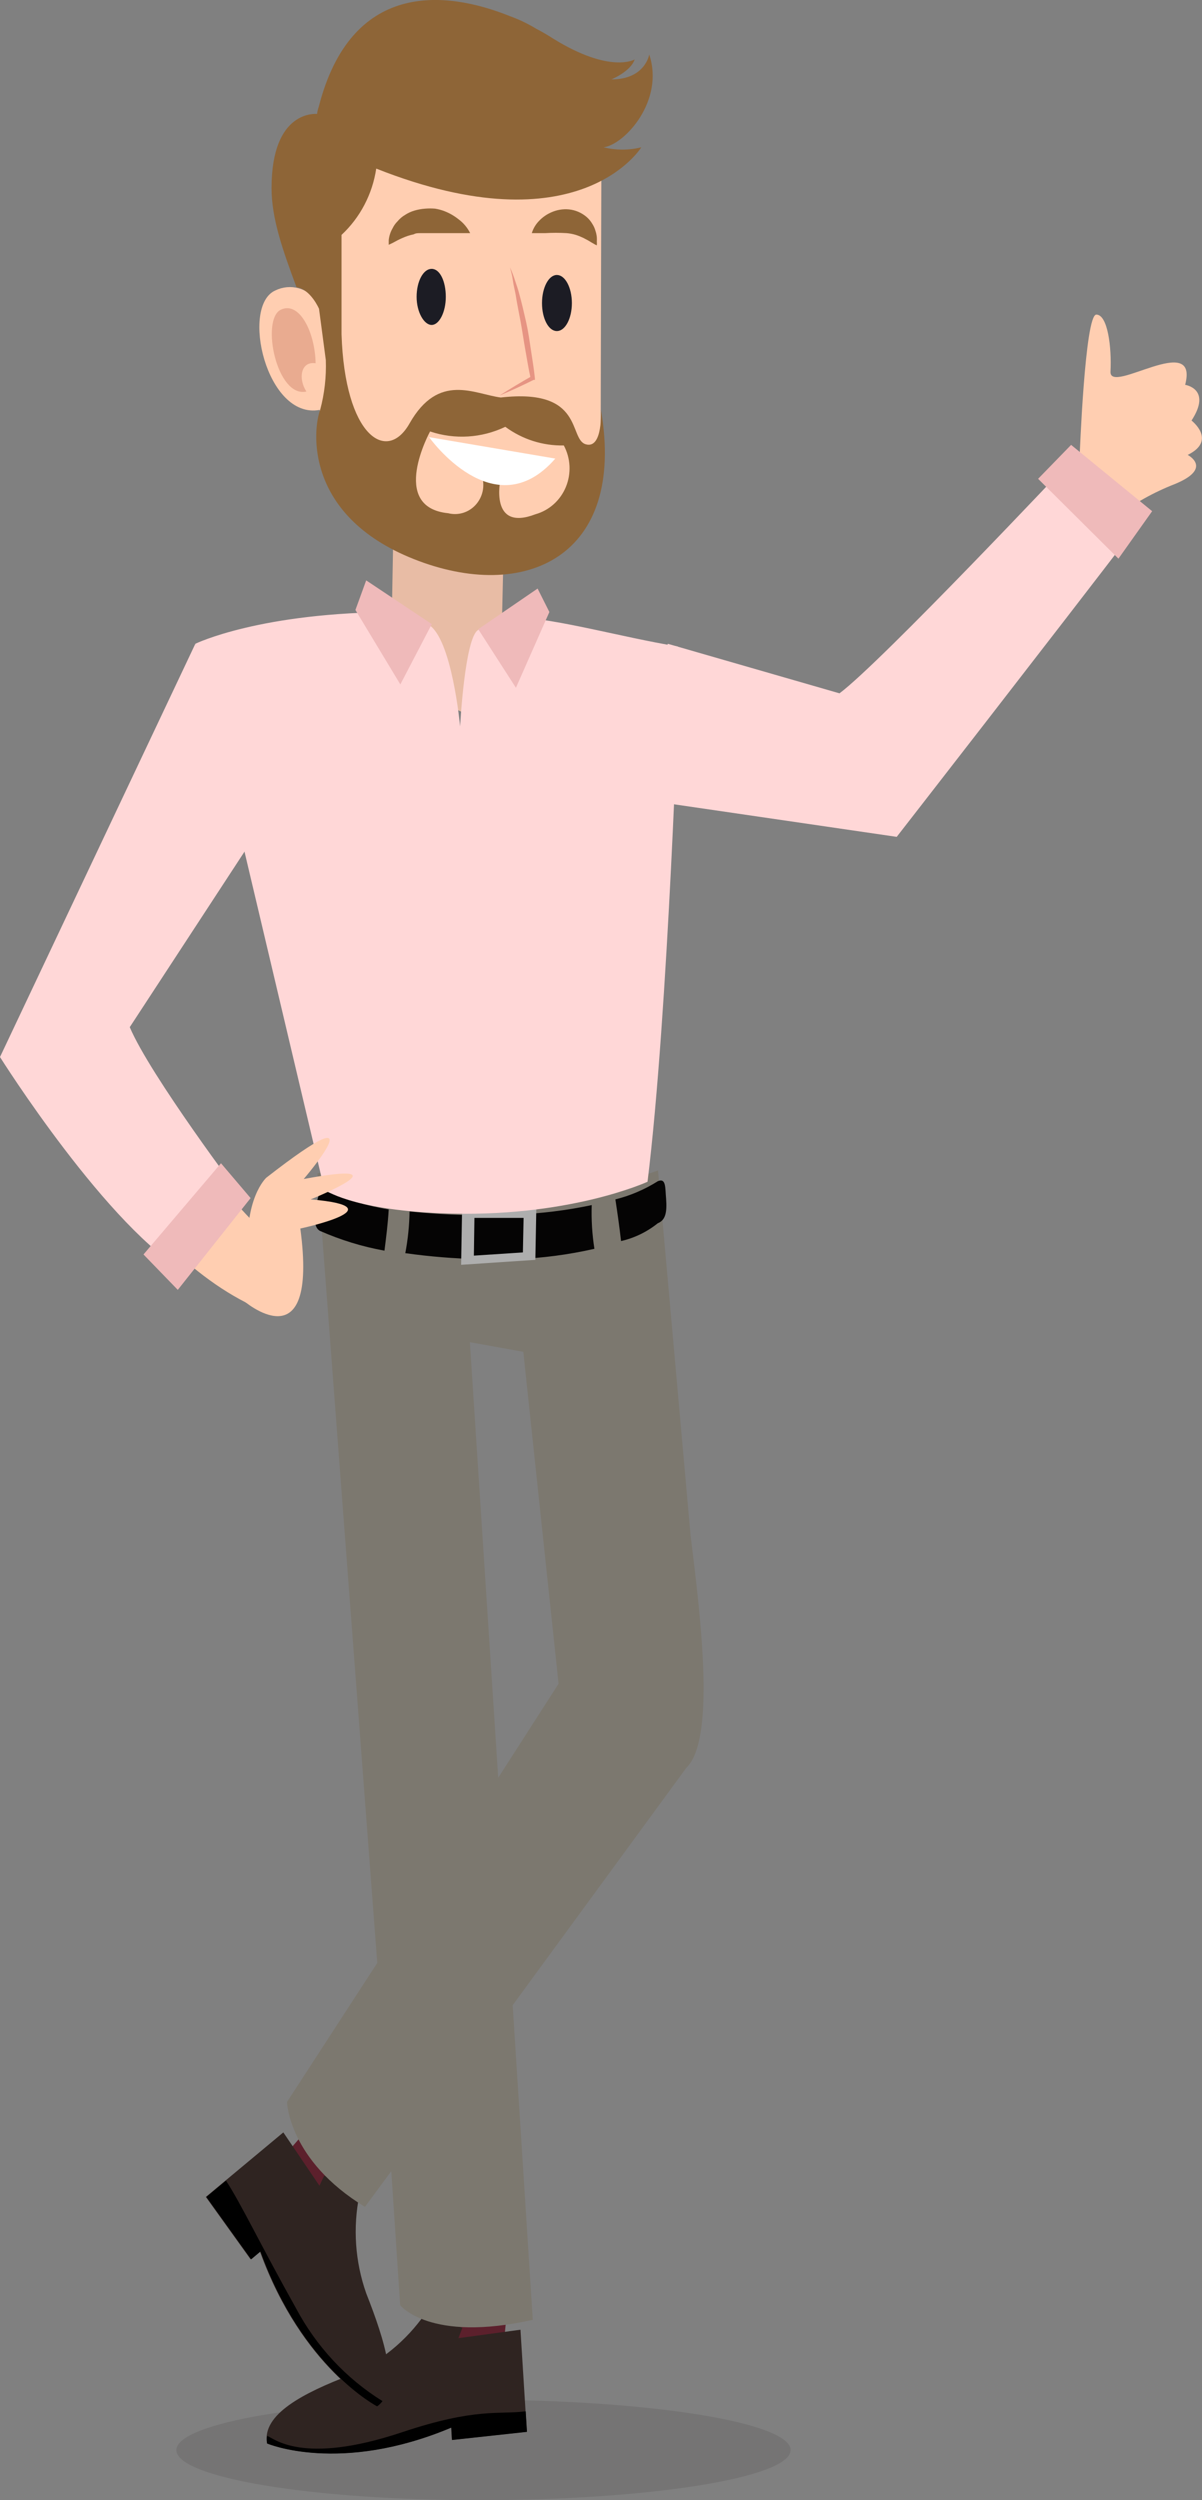 <svg width="63" height="131" viewBox="0 0 63 131" fill="none" xmlns="http://www.w3.org/2000/svg">
<rect x="0" y="0" width="63" height="131" fill="#808080" stroke="none"/>
<path opacity="0.1" d="M41.438 128.374C41.438 129.824 34.014 131 25.104 131C16.194 131 9.244 129.794 9.244 128.374C9.244 126.954 16.238 125.74 25.126 125.74C34.014 125.74 41.438 126.923 41.438 128.374Z" fill="#171211"/>
<path d="M26.99 116.929L26.225 124.594L23.359 124.785L23.819 116.463L26.99 116.929Z" fill="#5C202C"/>
<path d="M22.275 121.242C21.279 122.667 19.916 123.777 18.34 124.449C15.904 125.38 13.721 126.503 13.996 128.022C13.996 128.022 17.805 129.648 23.648 127.19L23.686 127.839L27.613 127.411L27.279 122.067L24.027 122.51L24.235 121.968L22.275 121.242Z" fill="#2F2421"/>
<path d="M21.064 127.442C15.785 129.205 14.322 127.717 14.003 127.633C13.977 127.764 13.977 127.899 14.003 128.03C14.003 128.03 17.812 129.656 23.655 127.197L23.692 127.846L27.62 127.419L27.553 126.342C26.165 126.526 24.962 126.136 21.064 127.442Z" fill="black"/>
<path d="M18.748 108.507L13.766 114.272L15.563 116.57L21.221 110.607L18.748 108.507Z" fill="#5C202C"/>
<path d="M18.837 115.004C18.489 116.723 18.612 118.507 19.194 120.158C20.166 122.632 21.013 125.258 19.735 126.083C19.735 126.083 15.83 124.075 13.625 117.967L13.135 118.379L10.789 115.111L14.85 111.729L16.743 114.523L16.996 113.989L18.837 115.004Z" fill="#2F2421"/>
<path d="M15.511 120.937C16.578 122.945 18.143 124.626 20.048 125.808C19.969 125.915 19.874 126.008 19.766 126.083C19.766 126.083 15.86 124.075 13.655 117.967L13.165 118.379L10.819 115.111L11.844 114.256C12.623 115.44 13.677 117.662 15.511 120.937Z" fill="black"/>
<path d="M36.196 80.457L34.489 61.324C30.934 62.622 27.162 63.173 23.396 62.942C18.547 62.744 17.152 61.706 17.152 61.706L17.077 61.469H16.639L19.773 102.85L15.043 110.134C15.043 110.134 15.117 113.188 19.127 115.631L20.508 113.76L20.975 120.785C20.975 120.785 22.527 122.762 27.925 121.548L26.871 105.064L35.966 92.635C37.496 91.169 36.761 84.992 36.196 80.457ZM26.113 93.146L24.628 70.325L27.428 70.829L29.276 88.222L26.113 93.146Z" fill="#7C786F"/>
<path d="M32.254 62.843C33.04 62.646 33.792 62.324 34.481 61.889C34.919 61.706 34.86 62.24 34.912 62.797C34.971 63.561 34.867 63.935 34.474 64.095C33.908 64.548 33.251 64.867 32.551 65.027C32.469 64.301 32.365 63.568 32.254 62.843Z" fill="#050404"/>
<path d="M21.466 63.477C23.291 63.665 25.128 63.718 26.96 63.637C28.323 63.59 29.679 63.424 31.014 63.141C30.989 63.907 31.036 64.675 31.155 65.432C29.786 65.744 28.392 65.926 26.99 65.974C26.344 65.974 25.713 65.974 25.097 65.974C23.807 65.945 22.521 65.84 21.243 65.661C21.38 64.941 21.454 64.21 21.466 63.477Z" fill="#050404"/>
<path d="M16.565 63.309C16.647 62.751 16.706 62.263 17.144 62.446C18.184 62.876 19.268 63.186 20.374 63.37C20.33 64.133 20.241 64.813 20.151 65.53C18.988 65.32 17.852 64.971 16.766 64.492C16.461 64.317 16.476 63.874 16.565 63.309Z" fill="#050404"/>
<path d="M24.22 63.324L24.169 66.271L28.059 66.011L28.111 63.27L24.22 63.324ZM24.866 63.813H27.443L27.406 65.622L24.837 65.79L24.866 63.813Z" fill="#AEAEAE"/>
<path d="M26.403 28.486L26.18 38.213L20.478 35.587L20.656 25.577L26.403 28.486Z" fill="#E8BCA5"/>
<path d="M21.658 4.268C16.246 5.543 16.387 9.368 16.387 9.368C16.387 9.368 16.558 12.323 16.662 15.835C16.422 15.477 16.066 15.218 15.658 15.105C15.25 14.992 14.816 15.031 14.434 15.217C12.593 16.026 13.959 21.997 16.758 21.477C16.782 22.634 16.947 23.783 17.248 24.898C18.035 26.593 21.495 29.181 24.561 29.586C27.628 29.99 31.482 27.891 31.482 24.165C31.482 20.439 31.526 6.673 31.526 6.673C31.526 6.673 30.62 2.169 21.658 4.268Z" fill="#FFCEB1"/>
<path d="M23.366 15.553C23.366 16.362 23.017 17.026 22.623 17.026C22.23 17.026 21.836 16.362 21.836 15.553C21.836 14.743 22.185 14.087 22.623 14.087C23.061 14.087 23.366 14.743 23.366 15.553Z" fill="#1C1C24"/>
<path d="M29.974 15.881C29.974 16.69 29.625 17.347 29.187 17.347C28.749 17.347 28.408 16.69 28.408 15.881C28.408 15.072 28.757 14.407 29.187 14.407C29.618 14.407 29.974 15.064 29.974 15.881Z" fill="#1C1C24"/>
<path d="M24.643 12.216C24.643 12.216 24.287 12.216 23.841 12.216C23.396 12.216 22.846 12.216 22.357 12.216H22.015C21.904 12.216 21.785 12.216 21.688 12.277C21.479 12.319 21.274 12.386 21.079 12.476C20.914 12.548 20.753 12.63 20.597 12.72L20.374 12.827C20.374 12.827 20.374 12.743 20.374 12.583C20.397 12.364 20.465 12.153 20.575 11.964C20.64 11.828 20.728 11.704 20.834 11.598C20.946 11.464 21.079 11.35 21.228 11.262C21.382 11.161 21.55 11.084 21.725 11.033C21.905 10.98 22.089 10.947 22.275 10.933C22.453 10.918 22.631 10.918 22.809 10.933C22.974 10.96 23.136 11.003 23.292 11.063C23.559 11.166 23.81 11.31 24.035 11.491C24.291 11.679 24.499 11.928 24.643 12.216Z" fill="#8E6537"/>
<path d="M27.873 12.216C27.949 11.967 28.084 11.742 28.267 11.56C28.447 11.373 28.662 11.226 28.898 11.124C29.19 10.994 29.509 10.941 29.826 10.972C30.168 11.008 30.491 11.149 30.754 11.376C30.869 11.476 30.966 11.595 31.044 11.728C31.116 11.838 31.171 11.959 31.207 12.086C31.271 12.264 31.296 12.455 31.281 12.644C31.288 12.715 31.288 12.787 31.281 12.858C31.217 12.829 31.155 12.796 31.095 12.758C30.977 12.697 30.843 12.598 30.68 12.522C30.603 12.477 30.524 12.439 30.442 12.407C30.207 12.301 29.956 12.237 29.7 12.216C29.321 12.193 28.942 12.193 28.564 12.216C28.215 12.216 27.873 12.216 27.873 12.216Z" fill="#8E6537"/>
<path opacity="0.4" d="M14.694 16.24C15.652 15.743 16.506 17.331 16.543 19.034C15.756 18.912 15.622 19.851 16.06 20.515C14.501 20.859 13.677 16.797 14.694 16.24Z" fill="#C87761"/>
<path d="M26.73 14.01C26.834 14.235 26.923 14.467 26.997 14.705C27.078 14.942 27.16 15.178 27.22 15.415C27.353 15.896 27.465 16.385 27.576 16.873C27.687 17.362 27.754 17.851 27.828 18.339C27.903 18.828 27.984 19.324 28.036 19.82V19.904H27.97C27.383 20.195 26.796 20.469 26.188 20.721C26.744 20.363 27.301 20.034 27.873 19.706L27.814 19.828C27.702 19.339 27.628 18.851 27.539 18.362C27.45 17.873 27.383 17.385 27.294 16.896C27.205 16.408 27.101 15.927 27.026 15.438C26.982 15.194 26.915 14.957 26.878 14.675C26.841 14.392 26.789 14.255 26.73 14.01Z" fill="#E69483"/>
<path d="M31.637 7.719C32.758 7.567 34.837 5.261 34.028 2.856C34.028 2.856 33.82 4.161 32.046 4.161C32.046 4.161 33.063 3.741 33.263 3.115C33.263 3.115 31.994 3.879 28.994 2.024C28.727 1.848 28.422 1.672 28.088 1.497C27.657 1.236 27.202 1.018 26.73 0.848C23.277 -0.542 18.391 -0.977 16.706 5.597C16.664 5.718 16.634 5.843 16.617 5.971C16.617 5.971 14.233 5.704 14.233 9.857C14.233 11.43 14.798 13.056 15.54 15.049C16.283 15.156 16.721 16.179 16.721 16.179L17.077 18.866C17.108 19.747 17.008 20.628 16.78 21.477C16.409 22.455 15.897 26.997 21.695 29.296C27.494 31.594 32.833 29.196 31.496 21.462C31.496 21.462 31.615 23.547 30.702 23.279C29.788 23.012 30.642 20.325 26.247 20.828C24.866 20.653 22.995 19.492 21.465 22.187C20.27 24.302 18.072 22.852 17.901 17.515V16.156C17.901 16.079 17.901 16.003 17.901 15.919V12.308C18.877 11.399 19.52 10.172 19.72 8.834C30.36 13.048 33.612 7.719 33.612 7.719C32.963 7.878 32.287 7.878 31.637 7.719ZM22.542 22.607C23.839 23.042 25.248 22.954 26.484 22.363C27.377 23.021 28.453 23.363 29.551 23.34C29.728 23.67 29.83 24.037 29.849 24.414C29.867 24.79 29.803 25.166 29.66 25.513C29.517 25.86 29.299 26.169 29.023 26.417C28.747 26.665 28.42 26.845 28.066 26.944C25.623 27.883 26.232 25.119 26.232 25.119L25.267 24.959C25.344 25.217 25.353 25.492 25.294 25.755C25.234 26.018 25.107 26.26 24.927 26.456C24.747 26.653 24.519 26.797 24.267 26.873C24.015 26.949 23.747 26.955 23.492 26.891C20.359 26.578 22.542 22.607 22.542 22.607Z" fill="#8E6537"/>
<path d="M22.49 22.905C22.49 22.905 25.898 27.715 29.105 24.028L22.49 22.905Z" fill="white"/>
<path d="M35.58 35.693C35.58 35.693 35.03 53.093 33.939 61.919C33.939 61.919 29.751 63.851 23.076 63.569C18.362 63.37 17.003 62.332 17.003 62.332L10.239 33.731C10.239 33.731 13.639 32.067 20.827 32.067C20.827 32.067 20.827 31.83 22.438 32.716C23.685 33.395 24.116 38.06 24.116 38.06C24.116 38.06 24.361 33.388 25.066 33.006C25.612 32.658 26.217 32.417 26.848 32.296C29.558 32.494 32.372 33.342 35.528 33.876L35.58 35.693Z" fill="#FFD7D7"/>
<path d="M28.794 32.067L27.041 36.037L25.066 32.968L28.177 30.838L28.794 32.067Z" fill="#EFBABA"/>
<path d="M18.629 31.96L20.983 35.861L22.631 32.701L19.193 30.41L18.629 31.96Z" fill="#EFBABA"/>
<path d="M56.585 23.974C56.585 23.974 56.86 16.484 57.461 16.484C58.062 16.484 58.27 18.217 58.204 19.469C58.137 20.721 62.859 17.316 62.117 20.164C62.117 20.164 63.535 20.37 62.451 22.035C62.451 22.035 63.802 23.073 62.25 23.836C62.25 23.836 63.602 24.531 61.575 25.363C60.47 25.793 59.428 26.376 58.478 27.096L56.585 23.974Z" fill="#FFCEB1"/>
<path d="M1.856 55.392C1.856 55.392 6.965 66.218 14.211 68.822L14.523 65.256C11.616 62.514 9.153 59.313 7.225 55.773C3.846 49.696 1.856 55.392 1.856 55.392Z" fill="#FFCEB1"/>
<path d="M12.726 68.119C12.726 68.119 16.713 71.616 15.741 64.37C15.741 64.37 20.983 63.248 16.283 62.843C16.283 62.843 21.48 60.744 15.919 61.775C15.919 61.775 20.025 56.98 13.959 61.706C13.959 61.706 12.748 62.79 13.016 65.981L12.726 68.119Z" fill="#FFCEB1"/>
<path d="M10.239 33.731L0 55.384C0 55.384 5.702 64.454 9.912 66.768L12.622 62.653C12.622 62.653 7.878 56.361 6.801 53.819L13.157 44.1L10.239 33.731Z" fill="#FFD7D7"/>
<path d="M32.892 41.786L46.999 43.848C46.999 43.848 55.256 33.235 59.711 27.41L56.102 24.165C56.102 24.165 46.19 34.694 44 36.328L35.001 33.732L32.892 41.786Z" fill="#FFD7D7"/>
<path d="M7.521 65.729L11.583 60.95L13.135 62.775L9.318 67.584L7.521 65.729Z" fill="#EFBABA"/>
<path d="M58.62 29.272L54.41 25.088L56.14 23.31L60.387 26.784L58.62 29.272Z" fill="#EFBABA"/>
</svg>
